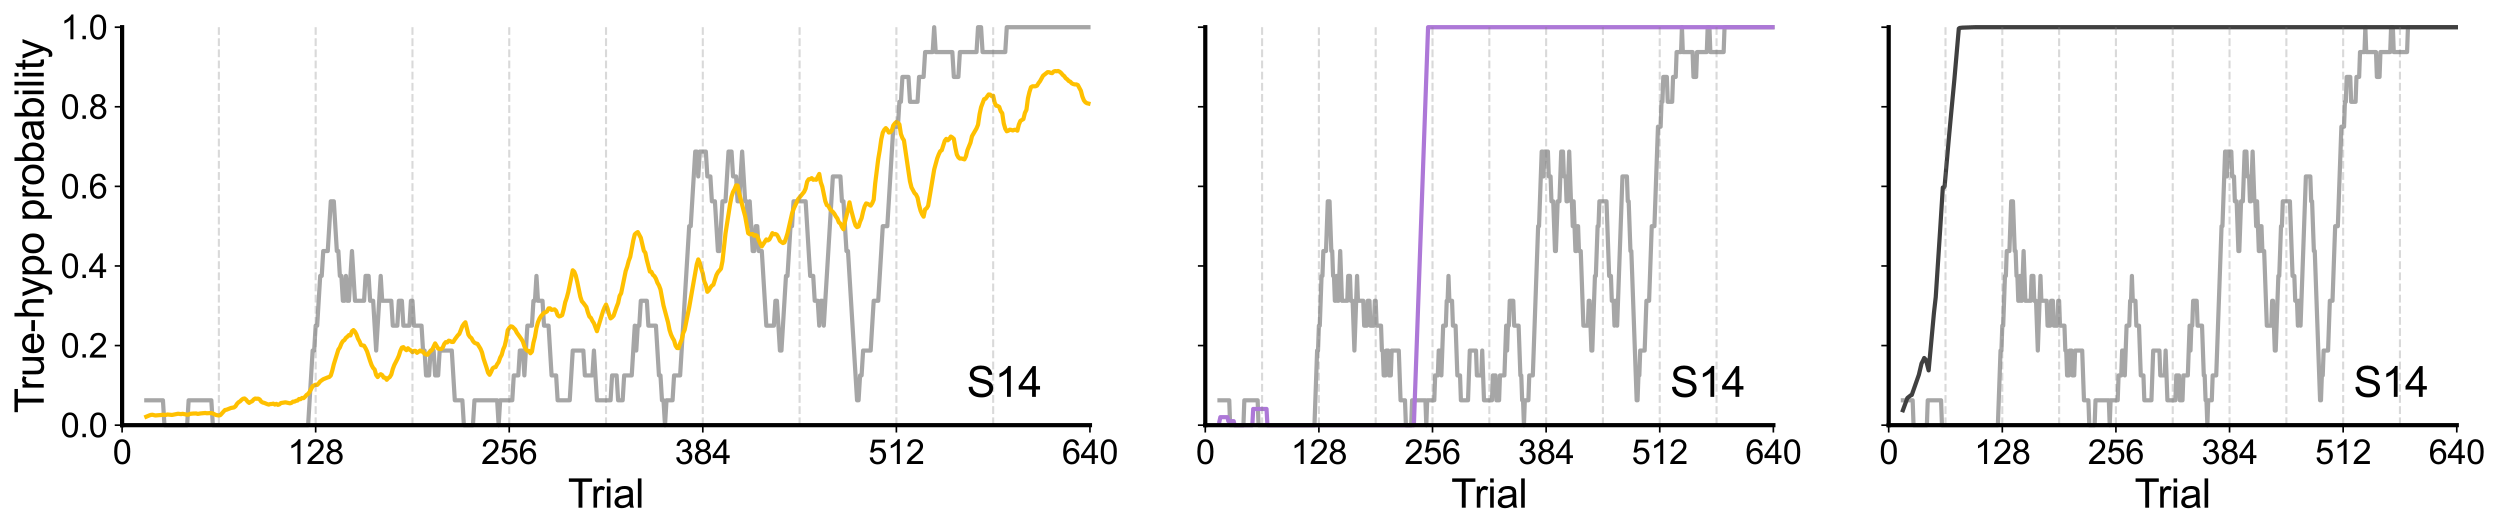 <?xml version="1.0" encoding="utf-8" standalone="no"?>
<!DOCTYPE svg PUBLIC "-//W3C//DTD SVG 1.1//EN"
  "http://www.w3.org/Graphics/SVG/1.1/DTD/svg11.dtd">
<svg xmlns:xlink="http://www.w3.org/1999/xlink" width="1188.31pt" height="252.295pt" viewBox="0 0 1188.31 252.295" xmlns="http://www.w3.org/2000/svg" version="1.1">
 <defs>
  <style type="text/css">*{stroke-linejoin: round; stroke-linecap: butt}</style>
 </defs>
 <g id="figure_1">
  <g id="patch_1">
   <path d="M 0 252.295 
L 1188.31 252.295 
L 1188.31 0 
L 0 0 
L 0 252.295 
z
" style="fill: none"/>
  </g>
  <g id="axes_1">
   <g id="patch_2">
    <path d="M 58.039 202.086 
L 518.078 202.086 
L 518.078 12.926 
L 58.039 12.926 
L 58.039 202.086 
z
" style="fill: none"/>
   </g>
   <g id="matplotlib.axis_1">
    <g id="xtick_1">
     <g id="line2d_1">
      <defs>
       <path id="mb1b26c4984" d="M 0 0 
L 0 3.5 
" style="stroke: #000000; stroke-width: 0.8"/>
      </defs>
      <g>
       <use xlink:href="#mb1b26c4984" x="58.039" y="202.086" style="stroke: #000000; stroke-width: 0.8"/>
      </g>
     </g>
     <g id="text_1">
      <!-- 0 -->
      <g transform="translate(53.59 220.539) scale(0.16 -0.16)">
       <defs>
        <path id="ArialMT-30" d="M 266 2259 
Q 266 3072 433 3567 
Q 600 4063 929 4331 
Q 1259 4600 1759 4600 
Q 2128 4600 2406 4451 
Q 2684 4303 2865 4023 
Q 3047 3744 3150 3342 
Q 3253 2941 3253 2259 
Q 3253 1453 3087 958 
Q 2922 463 2592 192 
Q 2263 -78 1759 -78 
Q 1097 -78 719 397 
Q 266 969 266 2259 
z
M 844 2259 
Q 844 1131 1108 757 
Q 1372 384 1759 384 
Q 2147 384 2411 759 
Q 2675 1134 2675 2259 
Q 2675 3391 2411 3762 
Q 2147 4134 1753 4134 
Q 1366 4134 1134 3806 
Q 844 3388 844 2259 
z
" transform="scale(0.016)"/>
       </defs>
       <use xlink:href="#ArialMT-30"/>
      </g>
     </g>
    </g>
    <g id="xtick_2">
     <g id="line2d_2">
      <g>
       <use xlink:href="#mb1b26c4984" x="150.047" y="202.086" style="stroke: #000000; stroke-width: 0.8"/>
      </g>
     </g>
     <g id="text_2">
      <!-- 128 -->
      <g transform="translate(136.7 220.539) scale(0.16 -0.16)">
       <defs>
        <path id="ArialMT-31" d="M 2384 0 
L 1822 0 
L 1822 3584 
Q 1619 3391 1289 3197 
Q 959 3003 697 2906 
L 697 3450 
Q 1169 3672 1522 3987 
Q 1875 4303 2022 4600 
L 2384 4600 
L 2384 0 
z
" transform="scale(0.016)"/>
        <path id="ArialMT-32" d="M 3222 541 
L 3222 0 
L 194 0 
Q 188 203 259 391 
Q 375 700 629 1000 
Q 884 1300 1366 1694 
Q 2113 2306 2375 2664 
Q 2638 3022 2638 3341 
Q 2638 3675 2398 3904 
Q 2159 4134 1775 4134 
Q 1369 4134 1125 3890 
Q 881 3647 878 3216 
L 300 3275 
Q 359 3922 746 4261 
Q 1134 4600 1788 4600 
Q 2447 4600 2831 4234 
Q 3216 3869 3216 3328 
Q 3216 3053 3103 2787 
Q 2991 2522 2730 2228 
Q 2469 1934 1863 1422 
Q 1356 997 1212 845 
Q 1069 694 975 541 
L 3222 541 
z
" transform="scale(0.016)"/>
        <path id="ArialMT-38" d="M 1131 2484 
Q 781 2613 612 2850 
Q 444 3088 444 3419 
Q 444 3919 803 4259 
Q 1163 4600 1759 4600 
Q 2359 4600 2725 4251 
Q 3091 3903 3091 3403 
Q 3091 3084 2923 2848 
Q 2756 2613 2416 2484 
Q 2838 2347 3058 2040 
Q 3278 1734 3278 1309 
Q 3278 722 2862 322 
Q 2447 -78 1769 -78 
Q 1091 -78 675 323 
Q 259 725 259 1325 
Q 259 1772 486 2073 
Q 713 2375 1131 2484 
z
M 1019 3438 
Q 1019 3113 1228 2906 
Q 1438 2700 1772 2700 
Q 2097 2700 2305 2904 
Q 2513 3109 2513 3406 
Q 2513 3716 2298 3927 
Q 2084 4138 1766 4138 
Q 1444 4138 1231 3931 
Q 1019 3725 1019 3438 
z
M 838 1322 
Q 838 1081 952 856 
Q 1066 631 1291 507 
Q 1516 384 1775 384 
Q 2178 384 2440 643 
Q 2703 903 2703 1303 
Q 2703 1709 2433 1975 
Q 2163 2241 1756 2241 
Q 1359 2241 1098 1978 
Q 838 1716 838 1322 
z
" transform="scale(0.016)"/>
       </defs>
       <use xlink:href="#ArialMT-31"/>
       <use xlink:href="#ArialMT-32" x="55.615"/>
       <use xlink:href="#ArialMT-38" x="111.23"/>
      </g>
     </g>
    </g>
    <g id="xtick_3">
     <g id="line2d_3">
      <g>
       <use xlink:href="#mb1b26c4984" x="242.054" y="202.086" style="stroke: #000000; stroke-width: 0.8"/>
      </g>
     </g>
     <g id="text_3">
      <!-- 256 -->
      <g transform="translate(228.708 220.539) scale(0.16 -0.16)">
       <defs>
        <path id="ArialMT-35" d="M 266 1200 
L 856 1250 
Q 922 819 1161 601 
Q 1400 384 1738 384 
Q 2144 384 2425 690 
Q 2706 997 2706 1503 
Q 2706 1984 2436 2262 
Q 2166 2541 1728 2541 
Q 1456 2541 1237 2417 
Q 1019 2294 894 2097 
L 366 2166 
L 809 4519 
L 3088 4519 
L 3088 3981 
L 1259 3981 
L 1013 2750 
Q 1425 3038 1878 3038 
Q 2478 3038 2890 2622 
Q 3303 2206 3303 1553 
Q 3303 931 2941 478 
Q 2500 -78 1738 -78 
Q 1113 -78 717 272 
Q 322 622 266 1200 
z
" transform="scale(0.016)"/>
        <path id="ArialMT-36" d="M 3184 3459 
L 2625 3416 
Q 2550 3747 2413 3897 
Q 2184 4138 1850 4138 
Q 1581 4138 1378 3988 
Q 1113 3794 959 3422 
Q 806 3050 800 2363 
Q 1003 2672 1297 2822 
Q 1591 2972 1913 2972 
Q 2475 2972 2870 2558 
Q 3266 2144 3266 1488 
Q 3266 1056 3080 686 
Q 2894 316 2569 119 
Q 2244 -78 1831 -78 
Q 1128 -78 684 439 
Q 241 956 241 2144 
Q 241 3472 731 4075 
Q 1159 4600 1884 4600 
Q 2425 4600 2770 4297 
Q 3116 3994 3184 3459 
z
M 888 1484 
Q 888 1194 1011 928 
Q 1134 663 1356 523 
Q 1578 384 1822 384 
Q 2178 384 2434 671 
Q 2691 959 2691 1453 
Q 2691 1928 2437 2201 
Q 2184 2475 1800 2475 
Q 1419 2475 1153 2201 
Q 888 1928 888 1484 
z
" transform="scale(0.016)"/>
       </defs>
       <use xlink:href="#ArialMT-32"/>
       <use xlink:href="#ArialMT-35" x="55.615"/>
       <use xlink:href="#ArialMT-36" x="111.23"/>
      </g>
     </g>
    </g>
    <g id="xtick_4">
     <g id="line2d_4">
      <g>
       <use xlink:href="#mb1b26c4984" x="334.062" y="202.086" style="stroke: #000000; stroke-width: 0.8"/>
      </g>
     </g>
     <g id="text_4">
      <!-- 384 -->
      <g transform="translate(320.716 220.539) scale(0.16 -0.16)">
       <defs>
        <path id="ArialMT-33" d="M 269 1209 
L 831 1284 
Q 928 806 1161 595 
Q 1394 384 1728 384 
Q 2125 384 2398 659 
Q 2672 934 2672 1341 
Q 2672 1728 2419 1979 
Q 2166 2231 1775 2231 
Q 1616 2231 1378 2169 
L 1441 2663 
Q 1497 2656 1531 2656 
Q 1891 2656 2178 2843 
Q 2466 3031 2466 3422 
Q 2466 3731 2256 3934 
Q 2047 4138 1716 4138 
Q 1388 4138 1169 3931 
Q 950 3725 888 3313 
L 325 3413 
Q 428 3978 793 4289 
Q 1159 4600 1703 4600 
Q 2078 4600 2393 4439 
Q 2709 4278 2876 4000 
Q 3044 3722 3044 3409 
Q 3044 3113 2884 2869 
Q 2725 2625 2413 2481 
Q 2819 2388 3044 2092 
Q 3269 1797 3269 1353 
Q 3269 753 2831 336 
Q 2394 -81 1725 -81 
Q 1122 -81 723 278 
Q 325 638 269 1209 
z
" transform="scale(0.016)"/>
        <path id="ArialMT-34" d="M 2069 0 
L 2069 1097 
L 81 1097 
L 81 1613 
L 2172 4581 
L 2631 4581 
L 2631 1613 
L 3250 1613 
L 3250 1097 
L 2631 1097 
L 2631 0 
L 2069 0 
z
M 2069 1613 
L 2069 3678 
L 634 1613 
L 2069 1613 
z
" transform="scale(0.016)"/>
       </defs>
       <use xlink:href="#ArialMT-33"/>
       <use xlink:href="#ArialMT-38" x="55.615"/>
       <use xlink:href="#ArialMT-34" x="111.23"/>
      </g>
     </g>
    </g>
    <g id="xtick_5">
     <g id="line2d_5">
      <g>
       <use xlink:href="#mb1b26c4984" x="426.07" y="202.086" style="stroke: #000000; stroke-width: 0.8"/>
      </g>
     </g>
     <g id="text_5">
      <!-- 512 -->
      <g transform="translate(412.724 220.539) scale(0.16 -0.16)">
       <use xlink:href="#ArialMT-35"/>
       <use xlink:href="#ArialMT-31" x="55.615"/>
       <use xlink:href="#ArialMT-32" x="111.23"/>
      </g>
     </g>
    </g>
    <g id="xtick_6">
     <g id="line2d_6">
      <g>
       <use xlink:href="#mb1b26c4984" x="518.078" y="202.086" style="stroke: #000000; stroke-width: 0.8"/>
      </g>
     </g>
     <g id="text_6">
      <!-- 640 -->
      <g transform="translate(504.732 220.539) scale(0.16 -0.16)">
       <use xlink:href="#ArialMT-36"/>
       <use xlink:href="#ArialMT-34" x="55.615"/>
       <use xlink:href="#ArialMT-30" x="111.23"/>
      </g>
     </g>
    </g>
    <g id="text_7">
     <!-- Trial -->
     <g transform="translate(269.944 241.319) scale(0.19 -0.19)">
      <defs>
       <path id="ArialMT-54" d="M 1659 0 
L 1659 4041 
L 150 4041 
L 150 4581 
L 3781 4581 
L 3781 4041 
L 2266 4041 
L 2266 0 
L 1659 0 
z
" transform="scale(0.016)"/>
       <path id="ArialMT-72" d="M 416 0 
L 416 3319 
L 922 3319 
L 922 2816 
Q 1116 3169 1280 3281 
Q 1444 3394 1641 3394 
Q 1925 3394 2219 3213 
L 2025 2691 
Q 1819 2813 1613 2813 
Q 1428 2813 1281 2702 
Q 1134 2591 1072 2394 
Q 978 2094 978 1738 
L 978 0 
L 416 0 
z
" transform="scale(0.016)"/>
       <path id="ArialMT-69" d="M 425 3934 
L 425 4581 
L 988 4581 
L 988 3934 
L 425 3934 
z
M 425 0 
L 425 3319 
L 988 3319 
L 988 0 
L 425 0 
z
" transform="scale(0.016)"/>
       <path id="ArialMT-61" d="M 2588 409 
Q 2275 144 1986 34 
Q 1697 -75 1366 -75 
Q 819 -75 525 192 
Q 231 459 231 875 
Q 231 1119 342 1320 
Q 453 1522 633 1644 
Q 813 1766 1038 1828 
Q 1203 1872 1538 1913 
Q 2219 1994 2541 2106 
Q 2544 2222 2544 2253 
Q 2544 2597 2384 2738 
Q 2169 2928 1744 2928 
Q 1347 2928 1158 2789 
Q 969 2650 878 2297 
L 328 2372 
Q 403 2725 575 2942 
Q 747 3159 1072 3276 
Q 1397 3394 1825 3394 
Q 2250 3394 2515 3294 
Q 2781 3194 2906 3042 
Q 3031 2891 3081 2659 
Q 3109 2516 3109 2141 
L 3109 1391 
Q 3109 606 3145 398 
Q 3181 191 3288 0 
L 2700 0 
Q 2613 175 2588 409 
z
M 2541 1666 
Q 2234 1541 1622 1453 
Q 1275 1403 1131 1340 
Q 988 1278 909 1158 
Q 831 1038 831 891 
Q 831 666 1001 516 
Q 1172 366 1500 366 
Q 1825 366 2078 508 
Q 2331 650 2450 897 
Q 2541 1088 2541 1459 
L 2541 1666 
z
" transform="scale(0.016)"/>
       <path id="ArialMT-6c" d="M 409 0 
L 409 4581 
L 972 4581 
L 972 0 
L 409 0 
z
" transform="scale(0.016)"/>
      </defs>
      <use xlink:href="#ArialMT-54"/>
      <use xlink:href="#ArialMT-72" x="57.334"/>
      <use xlink:href="#ArialMT-69" x="90.635"/>
      <use xlink:href="#ArialMT-61" x="112.852"/>
      <use xlink:href="#ArialMT-6c" x="168.467"/>
     </g>
    </g>
   </g>
   <g id="matplotlib.axis_2">
    <g id="ytick_1">
     <g id="line2d_7">
      <defs>
       <path id="m1049bca8e9" d="M 0 0 
L -3.5 0 
" style="stroke: #000000; stroke-width: 0.8"/>
      </defs>
      <g>
       <use xlink:href="#m1049bca8e9" x="58.039" y="202.086" style="stroke: #000000; stroke-width: 0.8"/>
      </g>
     </g>
     <g id="text_8">
      <!-- 0.0 -->
      <g transform="translate(28.799 207.812) scale(0.16 -0.16)">
       <defs>
        <path id="ArialMT-2e" d="M 581 0 
L 581 641 
L 1222 641 
L 1222 0 
L 581 0 
z
" transform="scale(0.016)"/>
       </defs>
       <use xlink:href="#ArialMT-30"/>
       <use xlink:href="#ArialMT-2e" x="55.615"/>
       <use xlink:href="#ArialMT-30" x="83.398"/>
      </g>
     </g>
    </g>
    <g id="ytick_2">
     <g id="line2d_8">
      <g>
       <use xlink:href="#m1049bca8e9" x="58.039" y="164.254" style="stroke: #000000; stroke-width: 0.8"/>
      </g>
     </g>
     <g id="text_9">
      <!-- 0.2 -->
      <g transform="translate(28.799 169.981) scale(0.16 -0.16)">
       <use xlink:href="#ArialMT-30"/>
       <use xlink:href="#ArialMT-2e" x="55.615"/>
       <use xlink:href="#ArialMT-32" x="83.398"/>
      </g>
     </g>
    </g>
    <g id="ytick_3">
     <g id="line2d_9">
      <g>
       <use xlink:href="#m1049bca8e9" x="58.039" y="126.422" style="stroke: #000000; stroke-width: 0.8"/>
      </g>
     </g>
     <g id="text_10">
      <!-- 0.4 -->
      <g transform="translate(28.799 132.149) scale(0.16 -0.16)">
       <use xlink:href="#ArialMT-30"/>
       <use xlink:href="#ArialMT-2e" x="55.615"/>
       <use xlink:href="#ArialMT-34" x="83.398"/>
      </g>
     </g>
    </g>
    <g id="ytick_4">
     <g id="line2d_10">
      <g>
       <use xlink:href="#m1049bca8e9" x="58.039" y="88.59" style="stroke: #000000; stroke-width: 0.8"/>
      </g>
     </g>
     <g id="text_11">
      <!-- 0.6 -->
      <g transform="translate(28.799 94.317) scale(0.16 -0.16)">
       <use xlink:href="#ArialMT-30"/>
       <use xlink:href="#ArialMT-2e" x="55.615"/>
       <use xlink:href="#ArialMT-36" x="83.398"/>
      </g>
     </g>
    </g>
    <g id="ytick_5">
     <g id="line2d_11">
      <g>
       <use xlink:href="#m1049bca8e9" x="58.039" y="50.758" style="stroke: #000000; stroke-width: 0.8"/>
      </g>
     </g>
     <g id="text_12">
      <!-- 0.8 -->
      <g transform="translate(28.799 56.484) scale(0.16 -0.16)">
       <use xlink:href="#ArialMT-30"/>
       <use xlink:href="#ArialMT-2e" x="55.615"/>
       <use xlink:href="#ArialMT-38" x="83.398"/>
      </g>
     </g>
    </g>
    <g id="ytick_6">
     <g id="line2d_12">
      <g>
       <use xlink:href="#m1049bca8e9" x="58.039" y="12.926" style="stroke: #000000; stroke-width: 0.8"/>
      </g>
     </g>
     <g id="text_13">
      <!-- 1.0 -->
      <g transform="translate(28.799 18.652) scale(0.16 -0.16)">
       <use xlink:href="#ArialMT-31"/>
       <use xlink:href="#ArialMT-2e" x="55.615"/>
       <use xlink:href="#ArialMT-30" x="83.398"/>
      </g>
     </g>
    </g>
    <g id="text_14">
     <!-- True-hypo probability -->
     <g transform="translate(20.8 196.382) rotate(-90) scale(0.19 -0.19)">
      <defs>
       <path id="ArialMT-75" d="M 2597 0 
L 2597 488 
Q 2209 -75 1544 -75 
Q 1250 -75 995 37 
Q 741 150 617 320 
Q 494 491 444 738 
Q 409 903 409 1263 
L 409 3319 
L 972 3319 
L 972 1478 
Q 972 1038 1006 884 
Q 1059 663 1231 536 
Q 1403 409 1656 409 
Q 1909 409 2131 539 
Q 2353 669 2445 892 
Q 2538 1116 2538 1541 
L 2538 3319 
L 3100 3319 
L 3100 0 
L 2597 0 
z
" transform="scale(0.016)"/>
       <path id="ArialMT-65" d="M 2694 1069 
L 3275 997 
Q 3138 488 2766 206 
Q 2394 -75 1816 -75 
Q 1088 -75 661 373 
Q 234 822 234 1631 
Q 234 2469 665 2931 
Q 1097 3394 1784 3394 
Q 2450 3394 2872 2941 
Q 3294 2488 3294 1666 
Q 3294 1616 3291 1516 
L 816 1516 
Q 847 969 1125 678 
Q 1403 388 1819 388 
Q 2128 388 2347 550 
Q 2566 713 2694 1069 
z
M 847 1978 
L 2700 1978 
Q 2663 2397 2488 2606 
Q 2219 2931 1791 2931 
Q 1403 2931 1139 2672 
Q 875 2413 847 1978 
z
" transform="scale(0.016)"/>
       <path id="ArialMT-2d" d="M 203 1375 
L 203 1941 
L 1931 1941 
L 1931 1375 
L 203 1375 
z
" transform="scale(0.016)"/>
       <path id="ArialMT-68" d="M 422 0 
L 422 4581 
L 984 4581 
L 984 2938 
Q 1378 3394 1978 3394 
Q 2347 3394 2619 3248 
Q 2891 3103 3008 2847 
Q 3125 2591 3125 2103 
L 3125 0 
L 2563 0 
L 2563 2103 
Q 2563 2525 2380 2717 
Q 2197 2909 1863 2909 
Q 1613 2909 1392 2779 
Q 1172 2650 1078 2428 
Q 984 2206 984 1816 
L 984 0 
L 422 0 
z
" transform="scale(0.016)"/>
       <path id="ArialMT-79" d="M 397 -1278 
L 334 -750 
Q 519 -800 656 -800 
Q 844 -800 956 -737 
Q 1069 -675 1141 -563 
Q 1194 -478 1313 -144 
Q 1328 -97 1363 -6 
L 103 3319 
L 709 3319 
L 1400 1397 
Q 1534 1031 1641 628 
Q 1738 1016 1872 1384 
L 2581 3319 
L 3144 3319 
L 1881 -56 
Q 1678 -603 1566 -809 
Q 1416 -1088 1222 -1217 
Q 1028 -1347 759 -1347 
Q 597 -1347 397 -1278 
z
" transform="scale(0.016)"/>
       <path id="ArialMT-70" d="M 422 -1272 
L 422 3319 
L 934 3319 
L 934 2888 
Q 1116 3141 1344 3267 
Q 1572 3394 1897 3394 
Q 2322 3394 2647 3175 
Q 2972 2956 3137 2557 
Q 3303 2159 3303 1684 
Q 3303 1175 3120 767 
Q 2938 359 2589 142 
Q 2241 -75 1856 -75 
Q 1575 -75 1351 44 
Q 1128 163 984 344 
L 984 -1272 
L 422 -1272 
z
M 931 1641 
Q 931 1000 1190 694 
Q 1450 388 1819 388 
Q 2194 388 2461 705 
Q 2728 1022 2728 1688 
Q 2728 2322 2467 2637 
Q 2206 2953 1844 2953 
Q 1484 2953 1207 2617 
Q 931 2281 931 1641 
z
" transform="scale(0.016)"/>
       <path id="ArialMT-6f" d="M 213 1659 
Q 213 2581 725 3025 
Q 1153 3394 1769 3394 
Q 2453 3394 2887 2945 
Q 3322 2497 3322 1706 
Q 3322 1066 3130 698 
Q 2938 331 2570 128 
Q 2203 -75 1769 -75 
Q 1072 -75 642 372 
Q 213 819 213 1659 
z
M 791 1659 
Q 791 1022 1069 705 
Q 1347 388 1769 388 
Q 2188 388 2466 706 
Q 2744 1025 2744 1678 
Q 2744 2294 2464 2611 
Q 2184 2928 1769 2928 
Q 1347 2928 1069 2612 
Q 791 2297 791 1659 
z
" transform="scale(0.016)"/>
       <path id="ArialMT-20" transform="scale(0.016)"/>
       <path id="ArialMT-62" d="M 941 0 
L 419 0 
L 419 4581 
L 981 4581 
L 981 2947 
Q 1338 3394 1891 3394 
Q 2197 3394 2470 3270 
Q 2744 3147 2920 2923 
Q 3097 2700 3197 2384 
Q 3297 2069 3297 1709 
Q 3297 856 2875 390 
Q 2453 -75 1863 -75 
Q 1275 -75 941 416 
L 941 0 
z
M 934 1684 
Q 934 1088 1097 822 
Q 1363 388 1816 388 
Q 2184 388 2453 708 
Q 2722 1028 2722 1663 
Q 2722 2313 2464 2622 
Q 2206 2931 1841 2931 
Q 1472 2931 1203 2611 
Q 934 2291 934 1684 
z
" transform="scale(0.016)"/>
       <path id="ArialMT-74" d="M 1650 503 
L 1731 6 
Q 1494 -44 1306 -44 
Q 1000 -44 831 53 
Q 663 150 594 308 
Q 525 466 525 972 
L 525 2881 
L 113 2881 
L 113 3319 
L 525 3319 
L 525 4141 
L 1084 4478 
L 1084 3319 
L 1650 3319 
L 1650 2881 
L 1084 2881 
L 1084 941 
Q 1084 700 1114 631 
Q 1144 563 1211 522 
Q 1278 481 1403 481 
Q 1497 481 1650 503 
z
" transform="scale(0.016)"/>
      </defs>
      <use xlink:href="#ArialMT-54"/>
      <use xlink:href="#ArialMT-72" x="57.334"/>
      <use xlink:href="#ArialMT-75" x="90.635"/>
      <use xlink:href="#ArialMT-65" x="146.25"/>
      <use xlink:href="#ArialMT-2d" x="201.865"/>
      <use xlink:href="#ArialMT-68" x="235.166"/>
      <use xlink:href="#ArialMT-79" x="290.781"/>
      <use xlink:href="#ArialMT-70" x="340.781"/>
      <use xlink:href="#ArialMT-6f" x="396.396"/>
      <use xlink:href="#ArialMT-20" x="452.012"/>
      <use xlink:href="#ArialMT-70" x="479.795"/>
      <use xlink:href="#ArialMT-72" x="535.41"/>
      <use xlink:href="#ArialMT-6f" x="568.711"/>
      <use xlink:href="#ArialMT-62" x="624.326"/>
      <use xlink:href="#ArialMT-61" x="679.941"/>
      <use xlink:href="#ArialMT-62" x="735.557"/>
      <use xlink:href="#ArialMT-69" x="791.172"/>
      <use xlink:href="#ArialMT-6c" x="813.389"/>
      <use xlink:href="#ArialMT-69" x="835.605"/>
      <use xlink:href="#ArialMT-74" x="857.822"/>
      <use xlink:href="#ArialMT-79" x="885.605"/>
     </g>
    </g>
   </g>
   <g id="line2d_13">
    <path d="M 69.54 190.264 
L 77.447 190.264 
L 78.165 202.086 
L 88.948 202.086 
L 89.666 190.264 
L 100.449 190.264 
L 101.167 202.086 
L 146.453 202.086 
L 148.609 166.619 
L 149.328 166.619 
L 150.047 154.796 
L 150.765 154.796 
L 152.203 131.151 
L 152.922 131.151 
L 153.641 119.329 
L 155.797 119.329 
L 157.235 95.684 
L 158.672 95.684 
L 160.11 119.329 
L 160.829 119.329 
L 161.548 131.151 
L 162.266 131.151 
L 162.985 142.974 
L 163.704 142.974 
L 164.423 131.151 
L 165.142 142.974 
L 165.86 142.974 
L 167.298 119.329 
L 168.736 142.974 
L 173.049 142.974 
L 173.767 131.151 
L 175.205 131.151 
L 175.924 142.974 
L 177.361 142.974 
L 178.799 166.619 
L 180.955 131.151 
L 181.674 142.974 
L 185.987 142.974 
L 186.706 154.796 
L 188.862 154.796 
L 189.581 142.974 
L 191.019 142.974 
L 191.738 154.796 
L 194.613 154.796 
L 195.332 142.974 
L 196.05 142.974 
L 196.769 154.796 
L 200.363 154.796 
L 201.082 166.619 
L 201.801 166.619 
L 202.52 178.441 
L 203.957 178.441 
L 204.676 166.619 
L 206.114 166.619 
L 206.833 178.441 
L 208.27 178.441 
L 208.989 166.619 
L 214.74 166.619 
L 216.177 190.264 
L 219.771 190.264 
L 220.49 202.086 
L 224.803 202.086 
L 225.522 190.264 
L 236.304 190.264 
L 237.023 202.086 
L 237.742 190.264 
L 243.492 190.264 
L 244.211 178.441 
L 246.367 178.441 
L 247.086 166.619 
L 248.524 166.619 
L 249.243 178.441 
L 250.68 154.796 
L 252.837 154.796 
L 253.555 142.974 
L 254.274 142.974 
L 254.993 131.151 
L 255.712 142.974 
L 257.868 142.974 
L 258.587 154.796 
L 260.743 154.796 
L 262.181 178.441 
L 264.338 178.441 
L 265.056 190.264 
L 270.807 190.264 
L 272.244 166.619 
L 277.276 166.619 
L 277.995 178.441 
L 281.589 178.441 
L 282.308 166.619 
L 283.745 190.264 
L 290.215 190.264 
L 290.934 178.441 
L 293.09 178.441 
L 293.809 190.264 
L 295.965 190.264 
L 296.684 178.441 
L 300.278 178.441 
L 301.716 154.796 
L 302.435 166.619 
L 303.153 154.796 
L 303.872 154.796 
L 304.591 142.974 
L 307.466 142.974 
L 308.185 154.796 
L 311.779 154.796 
L 313.217 178.441 
L 313.935 178.441 
L 314.654 190.264 
L 315.373 190.264 
L 316.092 202.086 
L 316.811 190.264 
L 319.686 190.264 
L 320.405 178.441 
L 323.28 178.441 
L 327.593 107.506 
L 328.312 107.506 
L 330.468 72.039 
L 331.187 72.039 
L 331.906 83.861 
L 332.625 72.039 
L 335.5 72.039 
L 336.219 83.861 
L 337.656 83.861 
L 338.375 95.684 
L 339.813 95.684 
L 341.25 119.329 
L 341.969 119.329 
L 343.407 95.684 
L 344.844 95.684 
L 346.282 72.039 
L 347.72 72.039 
L 348.438 83.861 
L 349.876 83.861 
L 350.595 95.684 
L 351.314 95.684 
L 352.751 72.039 
L 354.189 95.684 
L 354.908 95.684 
L 355.627 107.506 
L 356.345 95.684 
L 357.783 119.329 
L 358.502 119.329 
L 359.221 107.506 
L 359.939 107.506 
L 360.658 119.329 
L 362.096 119.329 
L 364.252 154.796 
L 367.846 154.796 
L 368.565 142.974 
L 369.284 142.974 
L 370.722 166.619 
L 371.44 166.619 
L 373.597 131.151 
L 374.316 131.151 
L 375.753 107.506 
L 376.472 107.506 
L 377.191 95.684 
L 382.941 95.684 
L 385.098 131.151 
L 386.535 131.151 
L 387.254 142.974 
L 388.692 142.974 
L 389.411 154.796 
L 390.129 142.974 
L 390.848 142.974 
L 391.567 154.796 
L 395.88 83.861 
L 399.474 83.861 
L 400.193 95.684 
L 400.912 95.684 
L 402.349 119.329 
L 403.068 119.329 
L 407.381 190.264 
L 408.1 190.264 
L 408.819 178.441 
L 409.537 178.441 
L 410.256 166.619 
L 413.85 166.619 
L 415.288 142.974 
L 417.444 142.974 
L 419.601 107.506 
L 421.757 107.506 
L 424.632 60.216 
L 426.789 60.216 
L 427.508 48.394 
L 428.226 48.394 
L 428.945 36.571 
L 431.821 36.571 
L 432.539 48.394 
L 436.133 48.394 
L 436.852 36.571 
L 439.009 36.571 
L 439.727 24.749 
L 443.321 24.749 
L 444.04 12.926 
L 444.759 24.749 
L 452.666 24.749 
L 453.385 36.571 
L 455.541 36.571 
L 456.26 24.749 
L 464.167 24.749 
L 464.886 12.926 
L 466.323 12.926 
L 467.042 24.749 
L 477.824 24.749 
L 478.543 12.926 
L 517.359 12.926 
L 517.359 12.926 
" style="fill: none; stroke: #a6a6a6; stroke-width: 2; stroke-linecap: square"/>
   </g>
   <g id="line2d_14">
    <path d="M 69.54 198.064 
L 70.977 197.459 
L 71.696 197.222 
L 72.415 197.143 
L 73.853 197.48 
L 76.728 197.239 
L 77.447 197.127 
L 78.165 197.238 
L 78.884 197.218 
L 79.603 197.022 
L 81.76 197.237 
L 84.635 196.66 
L 86.072 196.846 
L 86.791 196.679 
L 88.948 197.129 
L 89.666 197.04 
L 90.385 196.706 
L 91.823 196.565 
L 93.26 196.521 
L 93.979 196.756 
L 95.417 196.498 
L 97.573 196.298 
L 98.292 196.43 
L 99.73 196.356 
L 100.449 196.356 
L 101.167 196.54 
L 102.605 197.234 
L 104.043 197.512 
L 104.761 197.295 
L 106.918 194.882 
L 107.637 194.766 
L 109.793 193.919 
L 111.231 193.655 
L 111.95 193.101 
L 112.668 191.949 
L 113.387 191.207 
L 114.106 190.77 
L 114.825 190.058 
L 115.544 189.531 
L 116.262 189.418 
L 116.981 189.993 
L 117.7 190.9 
L 118.419 191.504 
L 119.138 191.015 
L 119.857 190.718 
L 120.575 189.893 
L 121.294 189.431 
L 122.013 189.536 
L 122.732 189.483 
L 123.451 189.886 
L 124.169 190.903 
L 124.888 191.325 
L 125.607 191.496 
L 127.045 192.101 
L 127.763 192.307 
L 128.482 192.047 
L 129.201 192.028 
L 129.92 191.852 
L 130.639 192.299 
L 131.357 191.962 
L 132.076 192.43 
L 132.795 192.207 
L 133.514 191.577 
L 135.67 191.233 
L 137.827 191.711 
L 138.546 191.491 
L 139.264 190.911 
L 139.983 190.894 
L 140.702 190.519 
L 141.421 190.391 
L 142.14 189.656 
L 142.858 189.735 
L 143.577 189.149 
L 144.296 189.242 
L 145.015 188.578 
L 145.734 187.705 
L 146.453 187.217 
L 147.171 186.249 
L 148.609 183.536 
L 150.047 182.836 
L 150.765 182.948 
L 151.484 182.217 
L 152.203 181.283 
L 153.641 180.263 
L 155.797 179.38 
L 156.516 179.18 
L 157.235 178.465 
L 157.953 176.121 
L 158.672 173.148 
L 160.829 166.189 
L 161.548 165.136 
L 162.266 163.335 
L 162.985 162.136 
L 163.704 161.655 
L 164.423 160.584 
L 165.142 160.019 
L 165.86 159.261 
L 166.579 159.432 
L 167.298 157.479 
L 168.017 156.899 
L 168.736 157.672 
L 169.454 159.021 
L 170.173 160.999 
L 170.892 162.287 
L 171.611 163.993 
L 173.049 164.337 
L 173.767 165.55 
L 174.486 167.064 
L 175.924 171.557 
L 176.643 173.566 
L 177.361 174.882 
L 178.08 175.646 
L 178.799 178.242 
L 179.518 179.218 
L 180.237 178.374 
L 180.955 177.863 
L 181.674 178.274 
L 182.393 179.48 
L 183.112 179.525 
L 183.831 180.517 
L 184.55 179.696 
L 185.268 179.204 
L 185.987 178.037 
L 186.706 175.395 
L 187.425 173.497 
L 188.862 170.697 
L 189.581 169.071 
L 190.3 166.772 
L 191.019 165.237 
L 191.738 165.01 
L 192.456 165.857 
L 193.175 166.436 
L 193.894 165.533 
L 194.613 166.186 
L 195.332 166.584 
L 196.05 167.384 
L 196.769 166.815 
L 197.488 166.794 
L 198.207 167.705 
L 199.645 166.637 
L 200.363 167.106 
L 201.082 167.108 
L 201.801 168.125 
L 202.52 168.49 
L 203.239 168.601 
L 203.957 167.565 
L 205.395 166.269 
L 206.833 163.234 
L 208.27 165.695 
L 208.989 165.883 
L 209.708 165.854 
L 210.427 165.269 
L 211.146 163.519 
L 211.864 162.629 
L 212.583 162.75 
L 213.302 161.934 
L 214.021 162.144 
L 214.74 162.563 
L 215.458 162.503 
L 216.177 161.32 
L 217.615 159.391 
L 218.334 158.701 
L 219.771 155.048 
L 220.49 153.973 
L 221.209 153.193 
L 222.646 159.077 
L 223.365 160.146 
L 224.084 160.717 
L 224.803 162.083 
L 225.522 162.909 
L 226.241 163.242 
L 226.959 163.449 
L 228.397 165.797 
L 229.116 167.536 
L 229.835 170.452 
L 231.272 174.751 
L 231.991 177.165 
L 232.71 178.145 
L 233.429 176.8 
L 234.147 175.099 
L 234.866 174.595 
L 235.585 174.484 
L 236.304 173.139 
L 237.023 172.086 
L 237.742 170.008 
L 238.46 168.676 
L 239.179 166.071 
L 239.898 164.431 
L 240.617 161.389 
L 241.336 156.951 
L 242.054 155.858 
L 242.773 155.122 
L 243.492 155.262 
L 244.93 156.669 
L 245.648 158.105 
L 247.805 161.149 
L 248.524 162.335 
L 249.243 164.563 
L 249.961 166.038 
L 250.68 166.716 
L 251.399 166.797 
L 252.118 167.914 
L 252.837 167.147 
L 253.555 162.938 
L 254.274 160.135 
L 254.993 155.888 
L 255.712 153.148 
L 256.431 151.449 
L 257.149 150.271 
L 258.587 148.664 
L 259.306 148.451 
L 260.025 148.012 
L 260.743 146.596 
L 261.462 146.573 
L 262.181 147.292 
L 263.619 147.052 
L 264.338 147.769 
L 265.056 149.815 
L 265.775 150.402 
L 266.494 150.204 
L 267.213 149.77 
L 267.932 147.101 
L 268.65 143.694 
L 269.369 141.606 
L 270.088 138.906 
L 272.244 128.479 
L 272.963 129.154 
L 273.682 131.001 
L 274.401 134.075 
L 275.839 141.013 
L 276.557 143.185 
L 277.276 144.002 
L 278.714 145.941 
L 279.433 148.512 
L 280.151 150.484 
L 280.87 151.093 
L 281.589 152.535 
L 282.308 153.653 
L 283.745 157.427 
L 286.621 147.941 
L 287.339 146.159 
L 288.058 144.766 
L 288.777 146.656 
L 289.496 149.466 
L 290.215 151.333 
L 290.934 150.834 
L 291.652 150.062 
L 293.09 145.884 
L 293.809 144.017 
L 294.528 140.641 
L 295.246 139.394 
L 297.403 128.843 
L 298.122 126.749 
L 298.84 123.997 
L 299.559 122.099 
L 300.997 114.355 
L 301.716 111.42 
L 302.435 110.748 
L 303.153 110.305 
L 304.591 113.016 
L 306.029 119.178 
L 306.747 120.155 
L 307.466 123.595 
L 308.904 129.09 
L 309.623 129.194 
L 310.341 130.665 
L 311.06 131.25 
L 311.779 132.479 
L 312.498 134.415 
L 313.217 135.651 
L 313.935 137.548 
L 315.373 145.205 
L 317.53 153.242 
L 318.248 156.848 
L 318.967 159.076 
L 319.686 160.613 
L 320.405 161.83 
L 321.124 164.336 
L 321.842 165.416 
L 322.561 165.471 
L 323.28 163.209 
L 323.999 161.507 
L 324.718 158.411 
L 325.436 156.786 
L 327.593 146.075 
L 329.749 133.727 
L 331.187 125.645 
L 331.906 123.308 
L 332.625 124.954 
L 333.343 127.746 
L 334.062 129.976 
L 334.781 133.803 
L 335.5 135.468 
L 336.219 138.695 
L 336.937 137.955 
L 337.656 136.679 
L 338.375 135.822 
L 339.094 135.309 
L 340.532 130.749 
L 341.25 129.406 
L 342.688 127.726 
L 343.407 124.164 
L 344.844 110.999 
L 346.282 101.826 
L 347.001 97.112 
L 347.72 93.443 
L 348.438 91.216 
L 349.157 89.917 
L 349.876 88.15 
L 350.595 88.193 
L 351.314 91.734 
L 353.47 100.127 
L 354.189 102.779 
L 355.627 110.833 
L 356.345 111.337 
L 357.783 111.285 
L 358.502 112.051 
L 359.221 111.784 
L 359.939 112.206 
L 360.658 114.201 
L 361.377 115.84 
L 362.096 117.117 
L 364.252 113.803 
L 364.971 114.269 
L 365.69 113.844 
L 366.409 112.468 
L 367.128 110.821 
L 367.846 111.378 
L 368.565 111.222 
L 369.284 111.58 
L 370.003 112.834 
L 370.722 114.497 
L 372.159 115.539 
L 372.878 115.222 
L 373.597 113.292 
L 374.316 110.959 
L 376.472 101.518 
L 377.191 99.368 
L 379.347 94.702 
L 382.223 91.173 
L 382.941 89.602 
L 383.66 86.336 
L 384.379 85.228 
L 385.098 85.122 
L 385.817 84.665 
L 386.535 85.442 
L 387.254 85.304 
L 387.973 85.443 
L 389.411 82.678 
L 390.129 86.613 
L 390.848 88.692 
L 392.286 95.639 
L 393.005 97.491 
L 393.724 97.888 
L 394.442 99.241 
L 395.161 100.111 
L 395.88 100.722 
L 396.599 101.612 
L 397.318 102.903 
L 398.036 103.892 
L 398.755 105.76 
L 399.474 106.258 
L 400.193 107.871 
L 400.912 108.971 
L 401.63 105.428 
L 403.068 99.723 
L 403.787 96.165 
L 404.506 99.541 
L 405.943 104.99 
L 406.662 107.172 
L 407.381 107.967 
L 408.1 107.65 
L 408.819 105.358 
L 409.537 103.698 
L 410.256 100.577 
L 410.975 98.113 
L 411.694 96.7 
L 412.413 96.891 
L 413.85 97.716 
L 414.569 96.625 
L 415.288 94.934 
L 416.007 87.133 
L 417.444 75.595 
L 418.163 71.37 
L 418.882 66.262 
L 419.601 63.039 
L 420.32 61.692 
L 421.038 60.903 
L 421.757 61.679 
L 422.476 62.986 
L 423.195 62.842 
L 423.914 61.975 
L 424.632 59.588 
L 425.351 58.662 
L 426.07 57.978 
L 426.789 58.404 
L 427.508 59.12 
L 428.226 63.699 
L 428.945 65.6 
L 429.664 66.709 
L 431.821 81.431 
L 432.539 86.222 
L 433.258 89.087 
L 434.696 91.784 
L 435.415 92.487 
L 436.133 93.959 
L 436.852 97.513 
L 437.571 100.153 
L 438.29 101.846 
L 439.009 102.981 
L 439.727 99.525 
L 440.446 99.03 
L 441.165 97.816 
L 444.04 80.576 
L 445.478 75.296 
L 446.197 73.406 
L 446.916 71.885 
L 447.634 71.404 
L 449.072 66.943 
L 449.791 66.008 
L 450.51 66.68 
L 451.228 66.051 
L 451.947 64.918 
L 452.666 65.355 
L 453.385 66.042 
L 454.104 70.217 
L 454.822 73.478 
L 455.541 74.794 
L 456.26 75.379 
L 456.979 75.322 
L 458.417 75.758 
L 459.135 74.316 
L 459.854 71.38 
L 461.292 67.808 
L 462.011 64.751 
L 464.167 61.024 
L 464.886 59.264 
L 465.605 54.326 
L 466.323 50.968 
L 467.761 47.148 
L 468.48 46.907 
L 469.918 44.905 
L 470.636 44.983 
L 471.355 45.658 
L 472.074 45.509 
L 472.793 48.835 
L 473.512 50.242 
L 474.23 50.376 
L 474.949 50.817 
L 475.668 52.837 
L 476.387 53.809 
L 477.106 58.662 
L 477.824 61.155 
L 478.543 62.389 
L 479.262 62.134 
L 479.981 61.632 
L 480.7 61.759 
L 481.418 62.007 
L 482.137 61.709 
L 482.856 61.669 
L 483.575 62.116 
L 484.294 59.192 
L 485.013 57.477 
L 486.45 56.576 
L 487.169 53.644 
L 487.888 52.199 
L 488.607 46.733 
L 489.325 43.715 
L 490.044 41.448 
L 490.763 41.022 
L 492.201 41.007 
L 492.919 40.705 
L 493.638 39.53 
L 494.357 38.57 
L 495.795 35.982 
L 497.951 34.29 
L 498.67 34.32 
L 499.389 34.647 
L 500.108 34.766 
L 500.826 34.007 
L 501.545 33.782 
L 502.264 33.867 
L 502.983 33.742 
L 503.702 34.106 
L 504.42 34.729 
L 505.139 35.607 
L 505.858 36.189 
L 506.577 37.193 
L 507.296 37.718 
L 508.014 38.511 
L 508.733 38.823 
L 509.452 39.625 
L 510.171 39.952 
L 510.89 40.128 
L 511.609 40.114 
L 512.327 40.428 
L 513.765 43.131 
L 514.484 45.911 
L 515.203 47.69 
L 515.921 48.604 
L 516.64 49.055 
L 517.359 49.23 
L 517.359 49.23 
" style="fill: none; stroke: #ffc000; stroke-width: 2; stroke-linecap: square"/>
   </g>
   <g id="line2d_15">
    <path d="M 104.043 202.086 
L 104.043 12.926 
" clip-path="url(#p7be685c512)" style="fill: none; stroke-dasharray: 3.7,1.6; stroke-dashoffset: 0; stroke: #808080; stroke-opacity: 0.3"/>
   </g>
   <g id="line2d_16">
    <path d="M 150.047 202.086 
L 150.047 12.926 
" clip-path="url(#p7be685c512)" style="fill: none; stroke-dasharray: 3.7,1.6; stroke-dashoffset: 0; stroke: #808080; stroke-opacity: 0.3"/>
   </g>
   <g id="line2d_17">
    <path d="M 196.05 202.086 
L 196.05 12.926 
" clip-path="url(#p7be685c512)" style="fill: none; stroke-dasharray: 3.7,1.6; stroke-dashoffset: 0; stroke: #808080; stroke-opacity: 0.3"/>
   </g>
   <g id="line2d_18">
    <path d="M 242.054 202.086 
L 242.054 12.926 
" clip-path="url(#p7be685c512)" style="fill: none; stroke-dasharray: 3.7,1.6; stroke-dashoffset: 0; stroke: #808080; stroke-opacity: 0.3"/>
   </g>
   <g id="line2d_19">
    <path d="M 288.058 202.086 
L 288.058 12.926 
" clip-path="url(#p7be685c512)" style="fill: none; stroke-dasharray: 3.7,1.6; stroke-dashoffset: 0; stroke: #808080; stroke-opacity: 0.3"/>
   </g>
   <g id="line2d_20">
    <path d="M 334.062 202.086 
L 334.062 12.926 
" clip-path="url(#p7be685c512)" style="fill: none; stroke-dasharray: 3.7,1.6; stroke-dashoffset: 0; stroke: #808080; stroke-opacity: 0.3"/>
   </g>
   <g id="line2d_21">
    <path d="M 380.066 202.086 
L 380.066 12.926 
" clip-path="url(#p7be685c512)" style="fill: none; stroke-dasharray: 3.7,1.6; stroke-dashoffset: 0; stroke: #808080; stroke-opacity: 0.3"/>
   </g>
   <g id="line2d_22">
    <path d="M 426.07 202.086 
L 426.07 12.926 
" clip-path="url(#p7be685c512)" style="fill: none; stroke-dasharray: 3.7,1.6; stroke-dashoffset: 0; stroke: #808080; stroke-opacity: 0.3"/>
   </g>
   <g id="line2d_23">
    <path d="M 472.074 202.086 
L 472.074 12.926 
" clip-path="url(#p7be685c512)" style="fill: none; stroke-dasharray: 3.7,1.6; stroke-dashoffset: 0; stroke: #808080; stroke-opacity: 0.3"/>
   </g>
   <g id="patch_3">
    <path d="M 58.039 202.086 
L 58.039 12.926 
" style="fill: none; stroke: #000000; stroke-width: 2; stroke-linejoin: miter; stroke-linecap: square"/>
   </g>
   <g id="patch_4">
    <path d="M 58.039 202.086 
L 518.078 202.086 
" style="fill: none; stroke: #000000; stroke-width: 2; stroke-linejoin: miter; stroke-linecap: square"/>
   </g>
   <g id="text_15">
    <!-- S14 -->
    <g transform="translate(459.492 188.653) scale(0.2 -0.2)">
     <defs>
      <path id="ArialMT-53" d="M 288 1472 
L 859 1522 
Q 900 1178 1048 958 
Q 1197 738 1509 602 
Q 1822 466 2213 466 
Q 2559 466 2825 569 
Q 3091 672 3220 851 
Q 3350 1031 3350 1244 
Q 3350 1459 3225 1620 
Q 3100 1781 2813 1891 
Q 2628 1963 1997 2114 
Q 1366 2266 1113 2400 
Q 784 2572 623 2826 
Q 463 3081 463 3397 
Q 463 3744 659 4045 
Q 856 4347 1234 4503 
Q 1613 4659 2075 4659 
Q 2584 4659 2973 4495 
Q 3363 4331 3572 4012 
Q 3781 3694 3797 3291 
L 3216 3247 
Q 3169 3681 2898 3903 
Q 2628 4125 2100 4125 
Q 1550 4125 1298 3923 
Q 1047 3722 1047 3438 
Q 1047 3191 1225 3031 
Q 1400 2872 2139 2705 
Q 2878 2538 3153 2413 
Q 3553 2228 3743 1945 
Q 3934 1663 3934 1294 
Q 3934 928 3725 604 
Q 3516 281 3123 101 
Q 2731 -78 2241 -78 
Q 1619 -78 1198 103 
Q 778 284 539 648 
Q 300 1013 288 1472 
z
" transform="scale(0.016)"/>
     </defs>
     <use xlink:href="#ArialMT-53"/>
     <use xlink:href="#ArialMT-31" x="66.699"/>
     <use xlink:href="#ArialMT-34" x="122.314"/>
    </g>
   </g>
  </g>
  <g id="axes_2">
   <g id="patch_5">
    <path d="M 572.898 202.086 
L 842.921 202.086 
L 842.921 12.926 
L 572.898 12.926 
L 572.898 202.086 
z
" style="fill: none"/>
   </g>
   <g id="matplotlib.axis_3">
    <g id="xtick_7">
     <g id="line2d_24">
      <g>
       <use xlink:href="#mb1b26c4984" x="572.898" y="202.086" style="stroke: #000000; stroke-width: 0.8"/>
      </g>
     </g>
     <g id="text_16">
      <!-- 0 -->
      <g transform="translate(568.449 220.539) scale(0.16 -0.16)">
       <use xlink:href="#ArialMT-30"/>
      </g>
     </g>
    </g>
    <g id="xtick_8">
     <g id="line2d_25">
      <g>
       <use xlink:href="#mb1b26c4984" x="626.902" y="202.086" style="stroke: #000000; stroke-width: 0.8"/>
      </g>
     </g>
     <g id="text_17">
      <!-- 128 -->
      <g transform="translate(613.556 220.539) scale(0.16 -0.16)">
       <use xlink:href="#ArialMT-31"/>
       <use xlink:href="#ArialMT-32" x="55.615"/>
       <use xlink:href="#ArialMT-38" x="111.23"/>
      </g>
     </g>
    </g>
    <g id="xtick_9">
     <g id="line2d_26">
      <g>
       <use xlink:href="#mb1b26c4984" x="680.907" y="202.086" style="stroke: #000000; stroke-width: 0.8"/>
      </g>
     </g>
     <g id="text_18">
      <!-- 256 -->
      <g transform="translate(667.561 220.539) scale(0.16 -0.16)">
       <use xlink:href="#ArialMT-32"/>
       <use xlink:href="#ArialMT-35" x="55.615"/>
       <use xlink:href="#ArialMT-36" x="111.23"/>
      </g>
     </g>
    </g>
    <g id="xtick_10">
     <g id="line2d_27">
      <g>
       <use xlink:href="#mb1b26c4984" x="734.912" y="202.086" style="stroke: #000000; stroke-width: 0.8"/>
      </g>
     </g>
     <g id="text_19">
      <!-- 384 -->
      <g transform="translate(721.565 220.539) scale(0.16 -0.16)">
       <use xlink:href="#ArialMT-33"/>
       <use xlink:href="#ArialMT-38" x="55.615"/>
       <use xlink:href="#ArialMT-34" x="111.23"/>
      </g>
     </g>
    </g>
    <g id="xtick_11">
     <g id="line2d_28">
      <g>
       <use xlink:href="#mb1b26c4984" x="788.916" y="202.086" style="stroke: #000000; stroke-width: 0.8"/>
      </g>
     </g>
     <g id="text_20">
      <!-- 512 -->
      <g transform="translate(775.57 220.539) scale(0.16 -0.16)">
       <use xlink:href="#ArialMT-35"/>
       <use xlink:href="#ArialMT-31" x="55.615"/>
       <use xlink:href="#ArialMT-32" x="111.23"/>
      </g>
     </g>
    </g>
    <g id="xtick_12">
     <g id="line2d_29">
      <g>
       <use xlink:href="#mb1b26c4984" x="842.921" y="202.086" style="stroke: #000000; stroke-width: 0.8"/>
      </g>
     </g>
     <g id="text_21">
      <!-- 640 -->
      <g transform="translate(829.575 220.539) scale(0.16 -0.16)">
       <use xlink:href="#ArialMT-36"/>
       <use xlink:href="#ArialMT-34" x="55.615"/>
       <use xlink:href="#ArialMT-30" x="111.23"/>
      </g>
     </g>
    </g>
    <g id="text_22">
     <!-- Trial -->
     <g transform="translate(689.795 241.319) scale(0.19 -0.19)">
      <use xlink:href="#ArialMT-54"/>
      <use xlink:href="#ArialMT-72" x="57.334"/>
      <use xlink:href="#ArialMT-69" x="90.635"/>
      <use xlink:href="#ArialMT-61" x="112.852"/>
      <use xlink:href="#ArialMT-6c" x="168.467"/>
     </g>
    </g>
   </g>
   <g id="matplotlib.axis_4">
    <g id="ytick_7">
     <g id="line2d_30">
      <g>
       <use xlink:href="#m1049bca8e9" x="572.898" y="202.086" style="stroke: #000000; stroke-width: 0.8"/>
      </g>
     </g>
    </g>
    <g id="ytick_8">
     <g id="line2d_31">
      <g>
       <use xlink:href="#m1049bca8e9" x="572.898" y="164.254" style="stroke: #000000; stroke-width: 0.8"/>
      </g>
     </g>
    </g>
    <g id="ytick_9">
     <g id="line2d_32">
      <g>
       <use xlink:href="#m1049bca8e9" x="572.898" y="126.422" style="stroke: #000000; stroke-width: 0.8"/>
      </g>
     </g>
    </g>
    <g id="ytick_10">
     <g id="line2d_33">
      <g>
       <use xlink:href="#m1049bca8e9" x="572.898" y="88.59" style="stroke: #000000; stroke-width: 0.8"/>
      </g>
     </g>
    </g>
    <g id="ytick_11">
     <g id="line2d_34">
      <g>
       <use xlink:href="#m1049bca8e9" x="572.898" y="50.758" style="stroke: #000000; stroke-width: 0.8"/>
      </g>
     </g>
    </g>
    <g id="ytick_12">
     <g id="line2d_35">
      <g>
       <use xlink:href="#m1049bca8e9" x="572.898" y="12.926" style="stroke: #000000; stroke-width: 0.8"/>
      </g>
     </g>
    </g>
   </g>
   <g id="line2d_36">
    <path d="M 579.648 190.264 
L 584.289 190.264 
L 584.711 202.086 
L 591.04 202.086 
L 591.462 190.264 
L 597.791 190.264 
L 598.213 202.086 
L 624.793 202.086 
L 626.059 166.619 
L 626.481 166.619 
L 626.902 154.796 
L 627.324 154.796 
L 628.168 131.151 
L 628.59 131.151 
L 629.012 119.329 
L 630.278 119.329 
L 631.122 95.684 
L 631.965 95.684 
L 632.809 119.329 
L 633.231 119.329 
L 633.653 131.151 
L 634.075 131.151 
L 634.497 142.974 
L 634.919 142.974 
L 635.341 131.151 
L 635.763 142.974 
L 636.184 142.974 
L 637.028 119.329 
L 637.872 142.974 
L 640.404 142.974 
L 640.825 131.151 
L 641.669 131.151 
L 642.091 142.974 
L 642.935 142.974 
L 643.779 166.619 
L 645.045 131.151 
L 645.467 142.974 
L 647.998 142.974 
L 648.42 154.796 
L 649.686 154.796 
L 650.108 142.974 
L 650.951 142.974 
L 651.373 154.796 
L 653.061 154.796 
L 653.483 142.974 
L 653.905 142.974 
L 654.327 154.796 
L 656.436 154.796 
L 656.858 166.619 
L 657.28 166.619 
L 657.702 178.441 
L 658.546 178.441 
L 658.968 166.619 
L 659.811 166.619 
L 660.233 178.441 
L 661.077 178.441 
L 661.499 166.619 
L 664.874 166.619 
L 665.718 190.264 
L 667.828 190.264 
L 668.25 202.086 
L 670.781 202.086 
L 671.203 190.264 
L 677.532 190.264 
L 677.954 202.086 
L 678.376 190.264 
L 681.751 190.264 
L 682.173 178.441 
L 683.438 178.441 
L 683.86 166.619 
L 684.704 166.619 
L 685.126 178.441 
L 685.97 154.796 
L 687.236 154.796 
L 687.658 142.974 
L 688.08 142.974 
L 688.501 131.151 
L 688.923 142.974 
L 690.189 142.974 
L 690.611 154.796 
L 691.877 154.796 
L 692.721 178.441 
L 693.986 178.441 
L 694.408 190.264 
L 697.783 190.264 
L 698.627 166.619 
L 701.581 166.619 
L 702.003 178.441 
L 704.112 178.441 
L 704.534 166.619 
L 705.378 190.264 
L 709.175 190.264 
L 709.597 178.441 
L 710.863 178.441 
L 711.285 190.264 
L 712.55 190.264 
L 712.972 178.441 
L 715.082 178.441 
L 715.926 154.796 
L 716.348 166.619 
L 716.769 154.796 
L 717.191 154.796 
L 717.613 142.974 
L 719.301 142.974 
L 719.723 154.796 
L 721.832 154.796 
L 722.676 178.441 
L 723.098 178.441 
L 723.52 190.264 
L 723.942 190.264 
L 724.364 202.086 
L 724.786 190.264 
L 726.473 190.264 
L 726.895 178.441 
L 728.583 178.441 
L 731.114 107.506 
L 731.536 107.506 
L 732.802 72.039 
L 733.224 72.039 
L 733.646 83.861 
L 734.068 72.039 
L 735.755 72.039 
L 736.177 83.861 
L 737.021 83.861 
L 737.443 95.684 
L 738.287 95.684 
L 739.131 119.329 
L 739.553 119.329 
L 740.396 95.684 
L 741.24 95.684 
L 742.084 72.039 
L 742.928 72.039 
L 743.35 83.861 
L 744.194 83.861 
L 744.616 95.684 
L 745.037 95.684 
L 745.881 72.039 
L 746.725 95.684 
L 747.147 95.684 
L 747.569 107.506 
L 747.991 95.684 
L 748.835 119.329 
L 749.257 119.329 
L 749.678 107.506 
L 750.1 107.506 
L 750.522 119.329 
L 751.366 119.329 
L 752.632 154.796 
L 754.741 154.796 
L 755.163 142.974 
L 755.585 142.974 
L 756.429 166.619 
L 756.851 166.619 
L 758.117 131.151 
L 758.539 131.151 
L 759.382 107.506 
L 759.804 107.506 
L 760.226 95.684 
L 763.602 95.684 
L 764.867 131.151 
L 765.711 131.151 
L 766.133 142.974 
L 766.977 142.974 
L 767.399 154.796 
L 767.821 142.974 
L 768.243 142.974 
L 768.664 154.796 
L 771.196 83.861 
L 773.306 83.861 
L 773.727 95.684 
L 774.149 95.684 
L 774.993 119.329 
L 775.415 119.329 
L 777.947 190.264 
L 778.368 190.264 
L 778.79 178.441 
L 779.212 178.441 
L 779.634 166.619 
L 781.744 166.619 
L 782.588 142.974 
L 783.853 142.974 
L 785.119 107.506 
L 786.385 107.506 
L 788.072 60.216 
L 789.338 60.216 
L 789.76 48.394 
L 790.182 48.394 
L 790.604 36.571 
L 792.291 36.571 
L 792.713 48.394 
L 794.823 48.394 
L 795.245 36.571 
L 796.511 36.571 
L 796.933 24.749 
L 799.042 24.749 
L 799.464 12.926 
L 799.886 24.749 
L 804.527 24.749 
L 804.949 36.571 
L 806.215 36.571 
L 806.636 24.749 
L 811.277 24.749 
L 811.699 12.926 
L 812.543 12.926 
L 812.965 24.749 
L 819.294 24.749 
L 819.716 12.926 
L 842.499 12.926 
L 842.499 12.926 
" style="fill: none; stroke: #a6a6a6; stroke-width: 2; stroke-linecap: square"/>
   </g>
   <g id="line2d_37">
    <path d="M 579.648 200.188 
L 580.07 198.291 
L 583.446 198.291 
L 583.868 200.189 
L 586.399 200.189 
L 586.821 202.086 
L 595.259 202.086 
L 595.681 194.383 
L 602.01 194.383 
L 602.432 202.086 
L 672.047 202.086 
L 678.797 12.926 
L 842.499 12.926 
L 842.499 12.926 
" style="fill: none; stroke: #ad78d7; stroke-width: 2; stroke-linecap: square"/>
   </g>
   <g id="line2d_38">
    <path d="M 599.9 202.086 
L 599.9 12.926 
" clip-path="url(#p446cd8cc08)" style="fill: none; stroke-dasharray: 3.7,1.6; stroke-dashoffset: 0; stroke: #808080; stroke-opacity: 0.3"/>
   </g>
   <g id="line2d_39">
    <path d="M 626.902 202.086 
L 626.902 12.926 
" clip-path="url(#p446cd8cc08)" style="fill: none; stroke-dasharray: 3.7,1.6; stroke-dashoffset: 0; stroke: #808080; stroke-opacity: 0.3"/>
   </g>
   <g id="line2d_40">
    <path d="M 653.905 202.086 
L 653.905 12.926 
" clip-path="url(#p446cd8cc08)" style="fill: none; stroke-dasharray: 3.7,1.6; stroke-dashoffset: 0; stroke: #808080; stroke-opacity: 0.3"/>
   </g>
   <g id="line2d_41">
    <path d="M 680.907 202.086 
L 680.907 12.926 
" clip-path="url(#p446cd8cc08)" style="fill: none; stroke-dasharray: 3.7,1.6; stroke-dashoffset: 0; stroke: #808080; stroke-opacity: 0.3"/>
   </g>
   <g id="line2d_42">
    <path d="M 707.909 202.086 
L 707.909 12.926 
" clip-path="url(#p446cd8cc08)" style="fill: none; stroke-dasharray: 3.7,1.6; stroke-dashoffset: 0; stroke: #808080; stroke-opacity: 0.3"/>
   </g>
   <g id="line2d_43">
    <path d="M 734.912 202.086 
L 734.912 12.926 
" clip-path="url(#p446cd8cc08)" style="fill: none; stroke-dasharray: 3.7,1.6; stroke-dashoffset: 0; stroke: #808080; stroke-opacity: 0.3"/>
   </g>
   <g id="line2d_44">
    <path d="M 761.914 202.086 
L 761.914 12.926 
" clip-path="url(#p446cd8cc08)" style="fill: none; stroke-dasharray: 3.7,1.6; stroke-dashoffset: 0; stroke: #808080; stroke-opacity: 0.3"/>
   </g>
   <g id="line2d_45">
    <path d="M 788.916 202.086 
L 788.916 12.926 
" clip-path="url(#p446cd8cc08)" style="fill: none; stroke-dasharray: 3.7,1.6; stroke-dashoffset: 0; stroke: #808080; stroke-opacity: 0.3"/>
   </g>
   <g id="line2d_46">
    <path d="M 815.919 202.086 
L 815.919 12.926 
" clip-path="url(#p446cd8cc08)" style="fill: none; stroke-dasharray: 3.7,1.6; stroke-dashoffset: 0; stroke: #808080; stroke-opacity: 0.3"/>
   </g>
   <g id="patch_6">
    <path d="M 572.898 202.086 
L 572.898 12.926 
" style="fill: none; stroke: #000000; stroke-width: 2; stroke-linejoin: miter; stroke-linecap: square"/>
   </g>
   <g id="patch_7">
    <path d="M 572.898 202.086 
L 842.921 202.086 
" style="fill: none; stroke: #000000; stroke-width: 2; stroke-linejoin: miter; stroke-linecap: square"/>
   </g>
   <g id="text_23">
    <!-- S14 -->
    <g transform="translate(793.835 188.653) scale(0.2 -0.2)">
     <use xlink:href="#ArialMT-53"/>
     <use xlink:href="#ArialMT-31" x="66.699"/>
     <use xlink:href="#ArialMT-34" x="122.314"/>
    </g>
   </g>
  </g>
  <g id="axes_3">
   <g id="patch_8">
    <path d="M 897.741 202.086 
L 1167.764 202.086 
L 1167.764 12.926 
L 897.741 12.926 
L 897.741 202.086 
z
" style="fill: none"/>
   </g>
   <g id="matplotlib.axis_5">
    <g id="xtick_13">
     <g id="line2d_47">
      <g>
       <use xlink:href="#mb1b26c4984" x="897.741" y="202.086" style="stroke: #000000; stroke-width: 0.8"/>
      </g>
     </g>
     <g id="text_24">
      <!-- 0 -->
      <g transform="translate(893.292 220.539) scale(0.16 -0.16)">
       <use xlink:href="#ArialMT-30"/>
      </g>
     </g>
    </g>
    <g id="xtick_14">
     <g id="line2d_48">
      <g>
       <use xlink:href="#mb1b26c4984" x="951.745" y="202.086" style="stroke: #000000; stroke-width: 0.8"/>
      </g>
     </g>
     <g id="text_25">
      <!-- 128 -->
      <g transform="translate(938.399 220.539) scale(0.16 -0.16)">
       <use xlink:href="#ArialMT-31"/>
       <use xlink:href="#ArialMT-32" x="55.615"/>
       <use xlink:href="#ArialMT-38" x="111.23"/>
      </g>
     </g>
    </g>
    <g id="xtick_15">
     <g id="line2d_49">
      <g>
       <use xlink:href="#mb1b26c4984" x="1005.75" y="202.086" style="stroke: #000000; stroke-width: 0.8"/>
      </g>
     </g>
     <g id="text_26">
      <!-- 256 -->
      <g transform="translate(992.404 220.539) scale(0.16 -0.16)">
       <use xlink:href="#ArialMT-32"/>
       <use xlink:href="#ArialMT-35" x="55.615"/>
       <use xlink:href="#ArialMT-36" x="111.23"/>
      </g>
     </g>
    </g>
    <g id="xtick_16">
     <g id="line2d_50">
      <g>
       <use xlink:href="#mb1b26c4984" x="1059.755" y="202.086" style="stroke: #000000; stroke-width: 0.8"/>
      </g>
     </g>
     <g id="text_27">
      <!-- 384 -->
      <g transform="translate(1046.408 220.539) scale(0.16 -0.16)">
       <use xlink:href="#ArialMT-33"/>
       <use xlink:href="#ArialMT-38" x="55.615"/>
       <use xlink:href="#ArialMT-34" x="111.23"/>
      </g>
     </g>
    </g>
    <g id="xtick_17">
     <g id="line2d_51">
      <g>
       <use xlink:href="#mb1b26c4984" x="1113.759" y="202.086" style="stroke: #000000; stroke-width: 0.8"/>
      </g>
     </g>
     <g id="text_28">
      <!-- 512 -->
      <g transform="translate(1100.413 220.539) scale(0.16 -0.16)">
       <use xlink:href="#ArialMT-35"/>
       <use xlink:href="#ArialMT-31" x="55.615"/>
       <use xlink:href="#ArialMT-32" x="111.23"/>
      </g>
     </g>
    </g>
    <g id="xtick_18">
     <g id="line2d_52">
      <g>
       <use xlink:href="#mb1b26c4984" x="1167.764" y="202.086" style="stroke: #000000; stroke-width: 0.8"/>
      </g>
     </g>
     <g id="text_29">
      <!-- 640 -->
      <g transform="translate(1154.418 220.539) scale(0.16 -0.16)">
       <use xlink:href="#ArialMT-36"/>
       <use xlink:href="#ArialMT-34" x="55.615"/>
       <use xlink:href="#ArialMT-30" x="111.23"/>
      </g>
     </g>
    </g>
    <g id="text_30">
     <!-- Trial -->
     <g transform="translate(1014.638 241.319) scale(0.19 -0.19)">
      <use xlink:href="#ArialMT-54"/>
      <use xlink:href="#ArialMT-72" x="57.334"/>
      <use xlink:href="#ArialMT-69" x="90.635"/>
      <use xlink:href="#ArialMT-61" x="112.852"/>
      <use xlink:href="#ArialMT-6c" x="168.467"/>
     </g>
    </g>
   </g>
   <g id="matplotlib.axis_6">
    <g id="ytick_13">
     <g id="line2d_53">
      <g>
       <use xlink:href="#m1049bca8e9" x="897.741" y="202.086" style="stroke: #000000; stroke-width: 0.8"/>
      </g>
     </g>
    </g>
    <g id="ytick_14">
     <g id="line2d_54">
      <g>
       <use xlink:href="#m1049bca8e9" x="897.741" y="164.254" style="stroke: #000000; stroke-width: 0.8"/>
      </g>
     </g>
    </g>
    <g id="ytick_15">
     <g id="line2d_55">
      <g>
       <use xlink:href="#m1049bca8e9" x="897.741" y="126.422" style="stroke: #000000; stroke-width: 0.8"/>
      </g>
     </g>
    </g>
    <g id="ytick_16">
     <g id="line2d_56">
      <g>
       <use xlink:href="#m1049bca8e9" x="897.741" y="88.59" style="stroke: #000000; stroke-width: 0.8"/>
      </g>
     </g>
    </g>
    <g id="ytick_17">
     <g id="line2d_57">
      <g>
       <use xlink:href="#m1049bca8e9" x="897.741" y="50.758" style="stroke: #000000; stroke-width: 0.8"/>
      </g>
     </g>
    </g>
    <g id="ytick_18">
     <g id="line2d_58">
      <g>
       <use xlink:href="#m1049bca8e9" x="897.741" y="12.926" style="stroke: #000000; stroke-width: 0.8"/>
      </g>
     </g>
    </g>
   </g>
   <g id="line2d_59">
    <path d="M 904.491 190.264 
L 909.132 190.264 
L 909.554 202.086 
L 915.883 202.086 
L 916.305 190.264 
L 922.634 190.264 
L 923.055 202.086 
L 949.636 202.086 
L 950.902 166.619 
L 951.323 166.619 
L 951.745 154.796 
L 952.167 154.796 
L 953.011 131.151 
L 953.433 131.151 
L 953.855 119.329 
L 955.121 119.329 
L 955.964 95.684 
L 956.808 95.684 
L 957.652 119.329 
L 958.074 119.329 
L 958.496 131.151 
L 958.918 131.151 
L 959.34 142.974 
L 959.762 142.974 
L 960.184 131.151 
L 960.606 142.974 
L 961.027 142.974 
L 961.871 119.329 
L 962.715 142.974 
L 965.247 142.974 
L 965.668 131.151 
L 966.512 131.151 
L 966.934 142.974 
L 967.778 142.974 
L 968.622 166.619 
L 969.888 131.151 
L 970.309 142.974 
L 972.841 142.974 
L 973.263 154.796 
L 974.529 154.796 
L 974.95 142.974 
L 975.794 142.974 
L 976.216 154.796 
L 977.904 154.796 
L 978.326 142.974 
L 978.748 142.974 
L 979.17 154.796 
L 981.279 154.796 
L 981.701 166.619 
L 982.123 166.619 
L 982.545 178.441 
L 983.389 178.441 
L 983.811 166.619 
L 984.654 166.619 
L 985.076 178.441 
L 985.92 178.441 
L 986.342 166.619 
L 989.717 166.619 
L 990.561 190.264 
L 992.671 190.264 
L 993.093 202.086 
L 995.624 202.086 
L 996.046 190.264 
L 1002.375 190.264 
L 1002.797 202.086 
L 1003.219 190.264 
L 1006.594 190.264 
L 1007.016 178.441 
L 1008.281 178.441 
L 1008.703 166.619 
L 1009.547 166.619 
L 1009.969 178.441 
L 1010.813 154.796 
L 1012.079 154.796 
L 1012.501 142.974 
L 1012.922 142.974 
L 1013.344 131.151 
L 1013.766 142.974 
L 1015.032 142.974 
L 1015.454 154.796 
L 1016.72 154.796 
L 1017.563 178.441 
L 1018.829 178.441 
L 1019.251 190.264 
L 1022.626 190.264 
L 1023.47 166.619 
L 1026.424 166.619 
L 1026.846 178.441 
L 1028.955 178.441 
L 1029.377 166.619 
L 1030.221 190.264 
L 1034.018 190.264 
L 1034.44 178.441 
L 1035.706 178.441 
L 1036.128 190.264 
L 1037.393 190.264 
L 1037.815 178.441 
L 1039.925 178.441 
L 1040.769 154.796 
L 1041.19 166.619 
L 1041.612 154.796 
L 1042.034 154.796 
L 1042.456 142.974 
L 1044.144 142.974 
L 1044.566 154.796 
L 1046.675 154.796 
L 1047.519 178.441 
L 1047.941 178.441 
L 1048.363 190.264 
L 1048.785 190.264 
L 1049.207 202.086 
L 1049.629 190.264 
L 1051.316 190.264 
L 1051.738 178.441 
L 1053.426 178.441 
L 1055.957 107.506 
L 1056.379 107.506 
L 1057.645 72.039 
L 1058.067 72.039 
L 1058.489 83.861 
L 1058.911 72.039 
L 1060.598 72.039 
L 1061.02 83.861 
L 1061.864 83.861 
L 1062.286 95.684 
L 1063.13 95.684 
L 1063.974 119.329 
L 1064.396 119.329 
L 1065.239 95.684 
L 1066.083 95.684 
L 1066.927 72.039 
L 1067.771 72.039 
L 1068.193 83.861 
L 1069.037 83.861 
L 1069.459 95.684 
L 1069.88 95.684 
L 1070.724 72.039 
L 1071.568 95.684 
L 1071.99 95.684 
L 1072.412 107.506 
L 1072.834 95.684 
L 1073.678 119.329 
L 1074.1 119.329 
L 1074.521 107.506 
L 1074.943 107.506 
L 1075.365 119.329 
L 1076.209 119.329 
L 1077.475 154.796 
L 1079.584 154.796 
L 1080.006 142.974 
L 1080.428 142.974 
L 1081.272 166.619 
L 1081.694 166.619 
L 1082.96 131.151 
L 1083.382 131.151 
L 1084.225 107.506 
L 1084.647 107.506 
L 1085.069 95.684 
L 1088.445 95.684 
L 1089.71 131.151 
L 1090.554 131.151 
L 1090.976 142.974 
L 1091.82 142.974 
L 1092.242 154.796 
L 1092.664 142.974 
L 1093.086 142.974 
L 1093.507 154.796 
L 1096.039 83.861 
L 1098.148 83.861 
L 1098.57 95.684 
L 1098.992 95.684 
L 1099.836 119.329 
L 1100.258 119.329 
L 1102.789 190.264 
L 1103.211 190.264 
L 1103.633 178.441 
L 1104.055 178.441 
L 1104.477 166.619 
L 1106.587 166.619 
L 1107.43 142.974 
L 1108.696 142.974 
L 1109.962 107.506 
L 1111.228 107.506 
L 1112.915 60.216 
L 1114.181 60.216 
L 1114.603 48.394 
L 1115.025 48.394 
L 1115.447 36.571 
L 1117.134 36.571 
L 1117.556 48.394 
L 1119.666 48.394 
L 1120.088 36.571 
L 1121.354 36.571 
L 1121.775 24.749 
L 1123.885 24.749 
L 1124.307 12.926 
L 1124.729 24.749 
L 1129.37 24.749 
L 1129.792 36.571 
L 1131.058 36.571 
L 1131.479 24.749 
L 1136.12 24.749 
L 1136.542 12.926 
L 1137.386 12.926 
L 1137.808 24.749 
L 1144.137 24.749 
L 1144.559 12.926 
L 1167.342 12.926 
L 1167.342 12.926 
" style="fill: none; stroke: #a6a6a6; stroke-width: 2; stroke-linecap: square"/>
   </g>
   <g id="line2d_60">
    <path d="M 904.491 195.016 
L 906.601 189.207 
L 908.289 187.855 
L 908.71 187.739 
L 912.086 178.124 
L 913.352 172.766 
L 914.195 171.147 
L 914.617 170.162 
L 915.461 171.073 
L 916.727 176.047 
L 919.258 148.672 
L 920.102 141.232 
L 922.212 109.024 
L 923.477 89.121 
L 923.899 89.261 
L 924.321 88.517 
L 926.431 64.7 
L 927.275 55.56 
L 928.962 37.785 
L 931.072 13.58 
L 931.494 13.283 
L 932.759 13.141 
L 938.666 12.929 
L 1167.342 12.926 
L 1167.342 12.926 
" style="fill: none; stroke: #404040; stroke-width: 2; stroke-linecap: square"/>
   </g>
   <g id="line2d_61">
    <path d="M 924.743 202.086 
L 924.743 12.926 
" clip-path="url(#p7280247c83)" style="fill: none; stroke-dasharray: 3.7,1.6; stroke-dashoffset: 0; stroke: #808080; stroke-opacity: 0.3"/>
   </g>
   <g id="line2d_62">
    <path d="M 951.745 202.086 
L 951.745 12.926 
" clip-path="url(#p7280247c83)" style="fill: none; stroke-dasharray: 3.7,1.6; stroke-dashoffset: 0; stroke: #808080; stroke-opacity: 0.3"/>
   </g>
   <g id="line2d_63">
    <path d="M 978.748 202.086 
L 978.748 12.926 
" clip-path="url(#p7280247c83)" style="fill: none; stroke-dasharray: 3.7,1.6; stroke-dashoffset: 0; stroke: #808080; stroke-opacity: 0.3"/>
   </g>
   <g id="line2d_64">
    <path d="M 1005.75 202.086 
L 1005.75 12.926 
" clip-path="url(#p7280247c83)" style="fill: none; stroke-dasharray: 3.7,1.6; stroke-dashoffset: 0; stroke: #808080; stroke-opacity: 0.3"/>
   </g>
   <g id="line2d_65">
    <path d="M 1032.752 202.086 
L 1032.752 12.926 
" clip-path="url(#p7280247c83)" style="fill: none; stroke-dasharray: 3.7,1.6; stroke-dashoffset: 0; stroke: #808080; stroke-opacity: 0.3"/>
   </g>
   <g id="line2d_66">
    <path d="M 1059.755 202.086 
L 1059.755 12.926 
" clip-path="url(#p7280247c83)" style="fill: none; stroke-dasharray: 3.7,1.6; stroke-dashoffset: 0; stroke: #808080; stroke-opacity: 0.3"/>
   </g>
   <g id="line2d_67">
    <path d="M 1086.757 202.086 
L 1086.757 12.926 
" clip-path="url(#p7280247c83)" style="fill: none; stroke-dasharray: 3.7,1.6; stroke-dashoffset: 0; stroke: #808080; stroke-opacity: 0.3"/>
   </g>
   <g id="line2d_68">
    <path d="M 1113.759 202.086 
L 1113.759 12.926 
" clip-path="url(#p7280247c83)" style="fill: none; stroke-dasharray: 3.7,1.6; stroke-dashoffset: 0; stroke: #808080; stroke-opacity: 0.3"/>
   </g>
   <g id="line2d_69">
    <path d="M 1140.761 202.086 
L 1140.761 12.926 
" clip-path="url(#p7280247c83)" style="fill: none; stroke-dasharray: 3.7,1.6; stroke-dashoffset: 0; stroke: #808080; stroke-opacity: 0.3"/>
   </g>
   <g id="patch_9">
    <path d="M 897.741 202.086 
L 897.741 12.926 
" style="fill: none; stroke: #000000; stroke-width: 2; stroke-linejoin: miter; stroke-linecap: square"/>
   </g>
   <g id="patch_10">
    <path d="M 897.741 202.086 
L 1167.764 202.086 
" style="fill: none; stroke: #000000; stroke-width: 2; stroke-linejoin: miter; stroke-linecap: square"/>
   </g>
   <g id="text_31">
    <!-- S14 -->
    <g transform="translate(1118.678 188.653) scale(0.2 -0.2)">
     <use xlink:href="#ArialMT-53"/>
     <use xlink:href="#ArialMT-31" x="66.699"/>
     <use xlink:href="#ArialMT-34" x="122.314"/>
    </g>
   </g>
  </g>
 </g>
 <defs>
  <clipPath id="p7be685c512">
   <rect x="58.039" y="12.926" width="460.039" height="189.16"/>
  </clipPath>
  <clipPath id="p446cd8cc08">
   <rect x="572.898" y="12.926" width="270.023" height="189.16"/>
  </clipPath>
  <clipPath id="p7280247c83">
   <rect x="897.741" y="12.926" width="270.023" height="189.16"/>
  </clipPath>
 </defs>
</svg>
